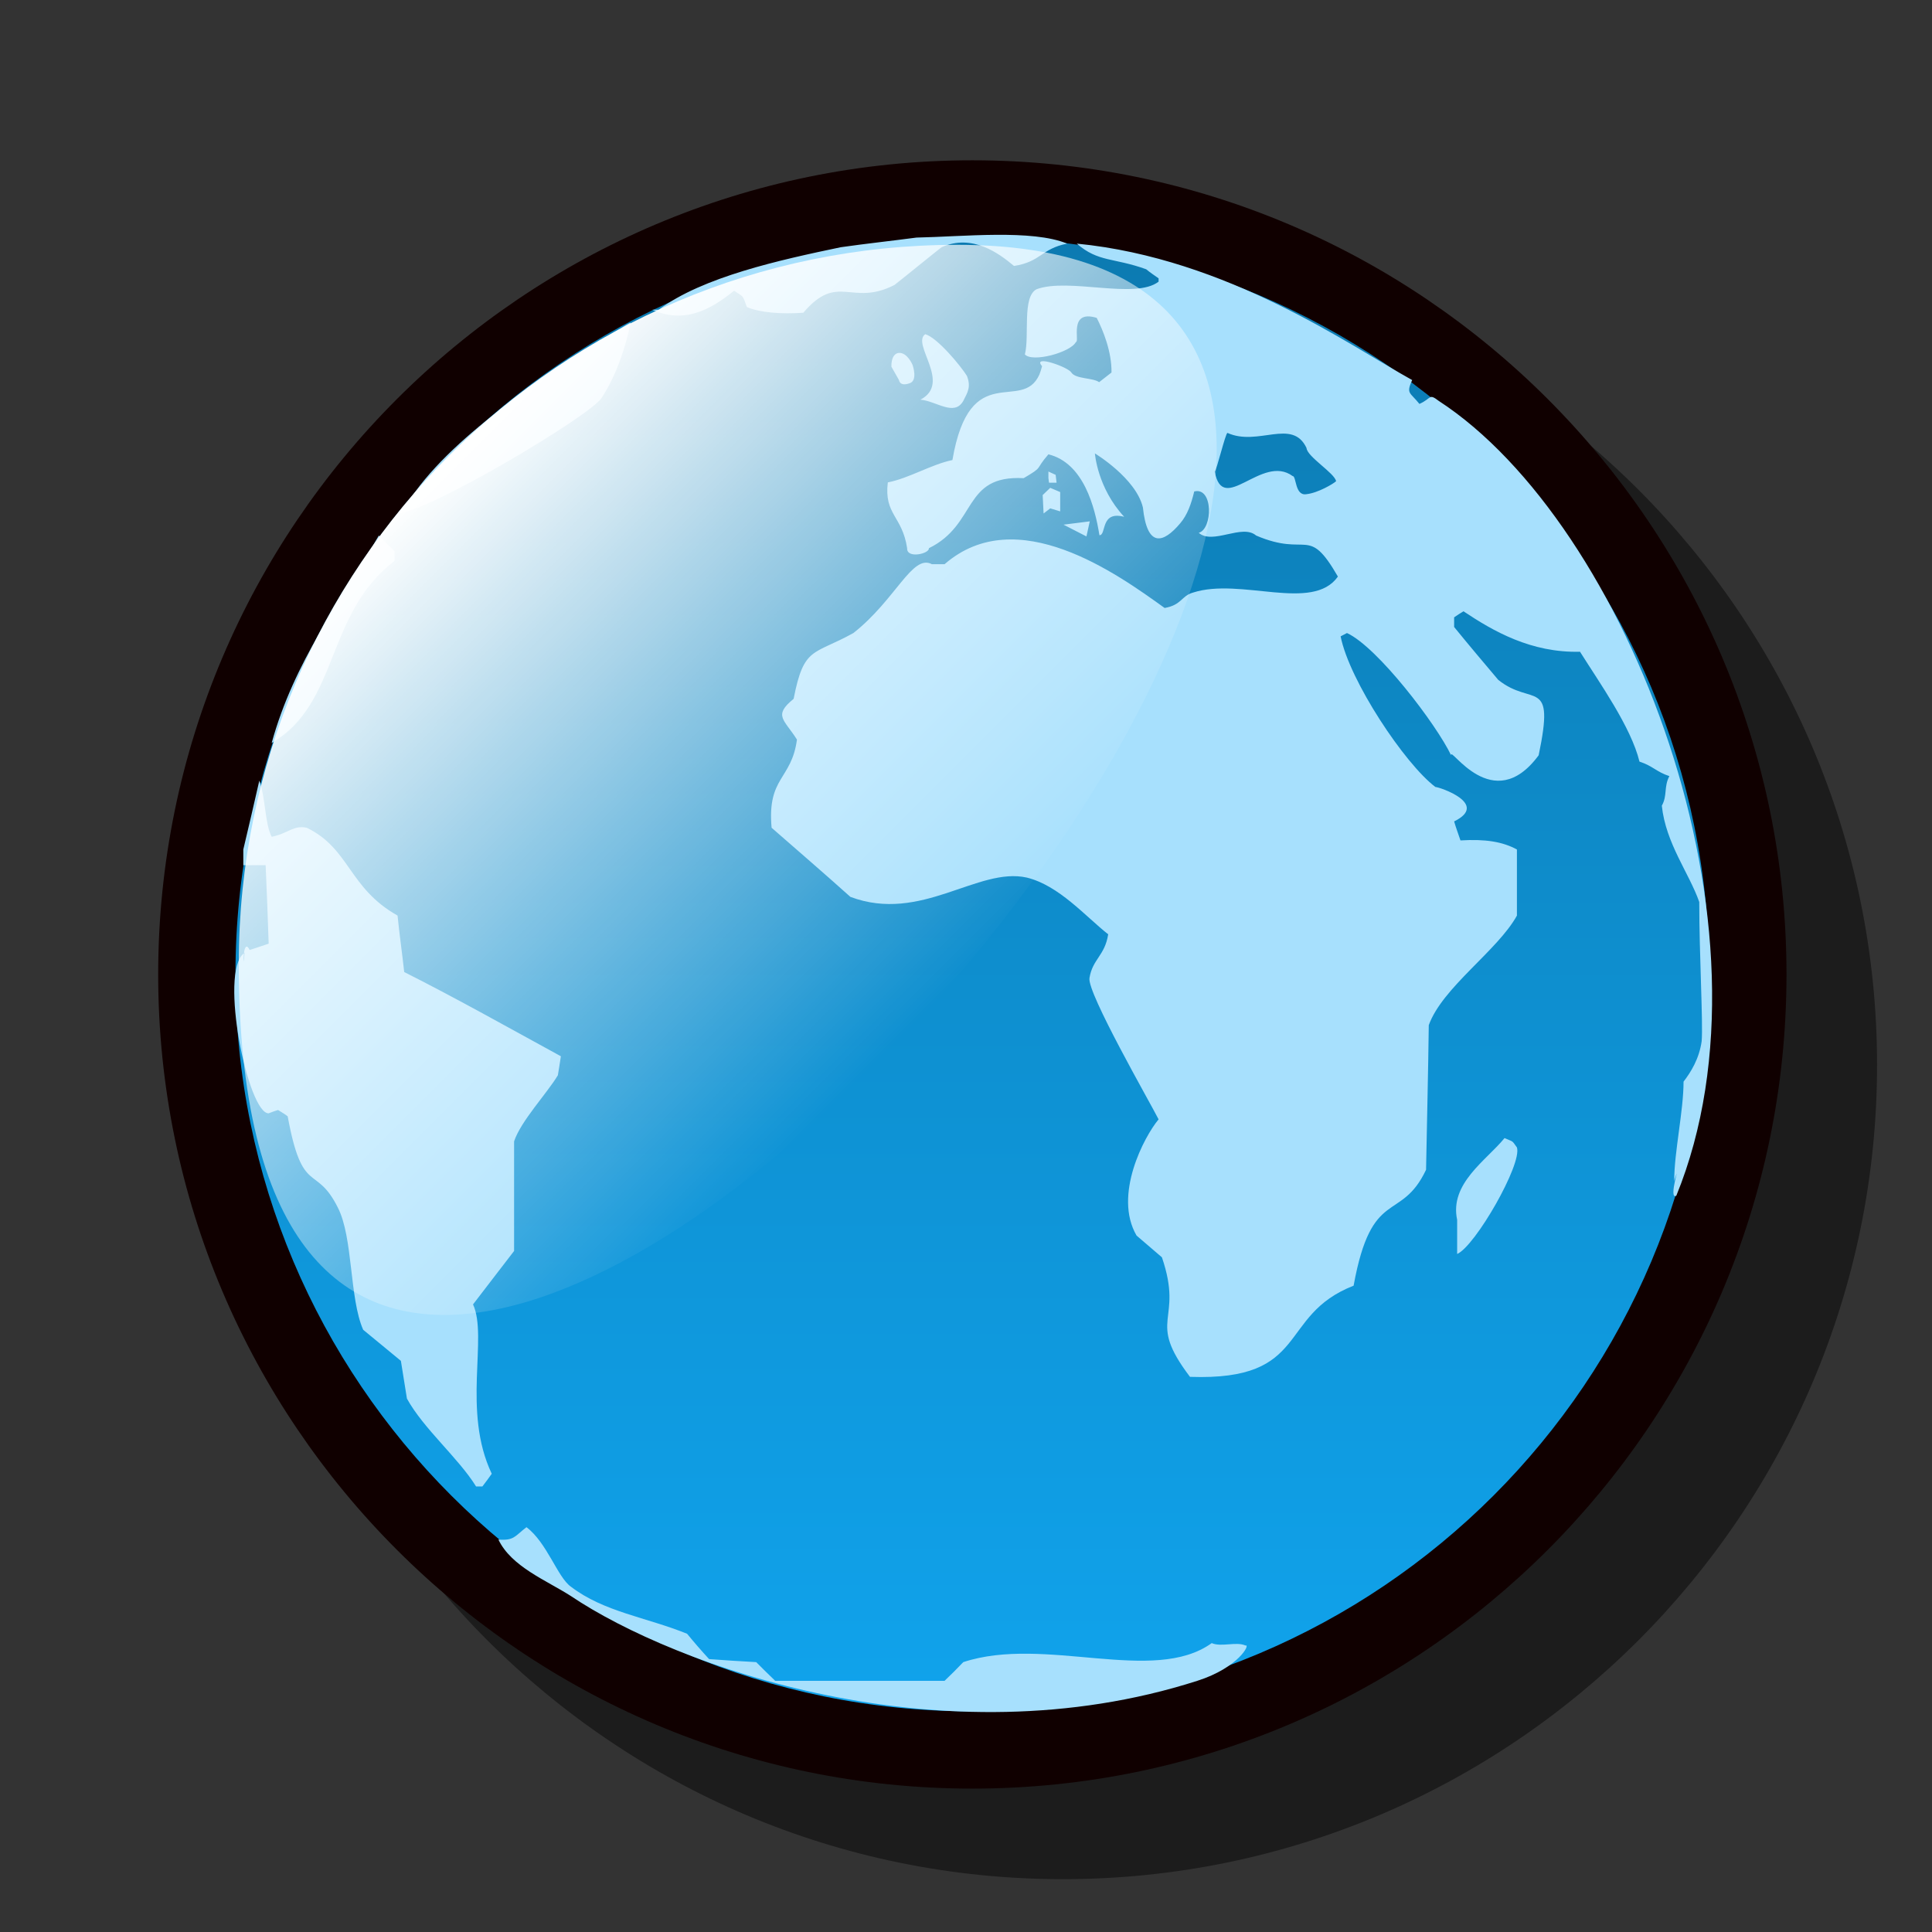 <?xml version="1.0" encoding="UTF-8" standalone="yes"?>
<svg version="1.1" width="64" height="64" color-interpolation="linearRGB"
     xmlns:svg="http://www.w3.org/2000/svg" xmlns="http://www.w3.org/2000/svg">
 <rect width="100%" height="100%" fill="#333333" stroke="none"/>
 <g>
  <path style="fill:#000000; fill-opacity:0.451"
        d="M5.24 32.28C5.24 47.15 17.34 59.25 32.21 59.25C47.08 59.25 59.18 47.15 59.18 32.28C59.18 17.41 47.08 5.31 32.21 5.31C17.34 5.31 5.24 17.41 5.24 32.28z"
        transform="matrix(1,0,0,1,3,3)"
  />
  <path style="fill:#100000"
        d="M5.24 32.28C5.24 47.15 17.34 59.25 32.21 59.25C47.08 59.25 59.18 47.15 59.18 32.28C59.18 17.41 47.08 5.31 32.21 5.31C17.34 5.31 5.24 17.41 5.24 32.28z"
  />
  <linearGradient id="gradient0" gradientUnits="userSpaceOnUse" x1="32.21" y1="56.69" x2="32.21" y2="7.86">
   <stop offset="0" stop-color="#10a3ec"/>
   <stop offset="1" stop-color="#0c7ab1"/>
  </linearGradient>
  <path style="fill:url(#gradient0)"
        d="M32.21 7.86C18.73 7.86 7.8 18.8 7.8 32.28C7.8 45.77 18.73 56.69 32.21 56.69C45.7 56.69 56.62 45.77 56.62 32.28C56.62 18.8 45.7 7.86 32.21 7.86z"
  />
  <path style="fill:#a7e0fd"
        d="M19.93 13.18C20.41 12.44 20.71 11.56 20.89 10.69C20.82 10.69 20.12 11.17 20.05 11.17C18.14 12.41 14.83 14.51 13.48 16.7C13.39 16.81 13.27 16.91 13.17 17.01C14.23 16.95 19.57 13.76 19.93 13.18z
           M13.07 18.58V18.26C12.9 18.09 12.72 17.92 12.55 17.74C11.29 19.9 9.74 21.92 9 24.61C11.25 23.3 10.76 20.35 13.07 18.58z
           M35.23 17.38L35.99 17.77L36.1 17.27L35.23 17.38z
           M30.49 13.24C31.01 13.28 31.61 13.81 31.91 13.28C32.06 12.99 32.17 12.81 32.03 12.45C31.83 12.13 31.06 11.19 30.65 11.07C30.18 11.4 31.54 12.69 30.49 13.24z
           M24.32 9.63C24.63 9.85 24.59 9.74 24.74 10.17C25.17 10.36 25.9 10.41 26.61 10.36C27.76 9.01 28.2 10.17 29.63 9.44C30.15 9.03 30.67 8.6 31.19 8.19C32.21 7.73 33.1 8.4 33.59 8.81C34.49 8.67 34.49 8.24 35.35 8.07C34.19 7.59 31.89 7.84 30.36 7.87C29.53 7.98 28.69 8.07 27.85 8.19C25.84 8.61 23.28 9.17 21.82 10.26H21.61C22.81 10.81 23.77 10.06 24.32 9.63z
           M49.84 37.7C49.24 38.44 48.01 39.2 48.27 40.41V41.54C48.87 41.28 50.43 38.56 50.25 38.01C50.07 37.76 50.15 37.84 49.84 37.7z
           M34.97 15.73L34.73 15.62V15.84L34.75 15.99H35L34.97 15.73z
           M15.67 43.21C16.12 42.63 16.57 42.03 17.03 41.44V37.81C17.25 37.14 18.12 36.22 18.48 35.62C18.51 35.42 18.55 35.21 18.58 34.99C16.84 34.04 15.1 33.06 13.39 32.2C13.32 31.56 13.23 30.94 13.17 30.33C11.54 29.41 11.59 28.11 10.16 27.42C9.71 27.33 9.57 27.6 9 27.72C8.77 27.28 8.8 26.43 8.59 25.86C8.42 26.62 8.24 27.37 8.06 28.14V28.66H8.8C8.84 29.53 8.87 30.4 8.9 31.26C8.7 31.33 8.48 31.4 8.27 31.47C8.16 31.24 8.1 31.41 8.08 31.58C8.08 31.57 8.09 31.57 8.1 31.56C8.08 32.04 8.06 31.8 8.08 31.58C7.25 32.2 8.22 36.9 8.9 36.88C9 36.84 9.11 36.8 9.21 36.77C9.32 36.84 9.43 36.9 9.53 36.98C10.02 39.65 10.46 38.54 11.19 40C11.7 40.99 11.57 43 12.03 44.05C12.44 44.39 12.86 44.73 13.28 45.08C13.35 45.49 13.41 45.92 13.48 46.33C14.03 47.33 15.18 48.29 15.77 49.24H15.98C16.09 49.1 16.19 48.96 16.29 48.82C15.3 46.74 16.17 44.3 15.67 43.21z
           M40.14 54.43C38.21 55.82 34.61 54.17 31.91 55.06C31.71 55.27 31.5 55.48 31.29 55.68H25.68C25.47 55.48 25.26 55.27 25.05 55.06C24.53 55.03 24 55 23.49 54.96C23.24 54.69 22.99 54.4 22.76 54.12C21.4 53.57 20.01 53.4 18.91 52.56C18.47 52.25 18.12 51.1 17.44 50.59C17.05 50.89 17.03 51.04 16.51 51C16.94 51.9 18.1 52.35 18.91 52.87C22.34 55.18 31.2 58.39 39.66 55.68C41.04 55.24 41.43 54.45 41.26 54.51C40.95 54.37 40.46 54.57 40.14 54.43z
           M34.57 17.01L34.79 16.84L35.12 16.94V16.3L34.79 16.16L34.54 16.4L34.57 17.01z
           M47.66 13.28C47.32 13.02 47.43 13.2 47.02 13.38C46.71 12.99 46.57 13.05 46.78 12.59C44.72 11.45 40.67 8.56 35.67 8.07C36.38 8.69 36.89 8.53 37.97 8.92C38.1 9.03 38.24 9.12 38.38 9.22V9.33C37.61 9.93 35.41 9.19 34.34 9.58C33.85 9.83 34.11 11.13 33.95 11.74C34.2 12.02 35.47 11.67 35.64 11.33C35.78 11.33 35.38 10.24 36.33 10.53C36.54 10.94 36.83 11.65 36.82 12.34C36.68 12.45 36.54 12.56 36.41 12.66C36.21 12.51 35.63 12.56 35.49 12.34C35.39 12.16 34.17 11.73 34.52 12.13C34.49 12.24 34.46 12.34 34.43 12.41C33.85 13.7 32.13 11.85 31.55 15.24C30.86 15.38 30.12 15.84 29.41 15.98C29.28 17.05 29.89 17.09 30.05 18.16C30.03 18.52 30.8 18.34 30.77 18.16C32.39 17.37 31.87 15.73 33.91 15.84C34.59 15.44 34.26 15.59 34.73 15.05C35.9 15.34 36.27 16.8 36.42 17.73C36.66 17.73 36.44 16.91 37.24 17.12C36.35 16.16 36.27 15.02 36.27 15.02C36.27 15.02 37.63 15.84 37.86 16.81C38 18.15 38.53 18.01 39.1 17.33C39.33 17.06 39.46 16.7 39.56 16.28C40.2 16.12 40.17 17.53 39.71 17.65C40.17 18.06 41.15 17.34 41.61 17.74C43.34 18.48 43.32 17.37 44.32 19.1C43.48 20.29 41.1 19.12 39.52 19.63C39.13 19.74 39.15 20.04 38.58 20.14C37.01 19.01 33.68 16.61 31.29 18.69H30.87C30.22 18.34 29.68 19.86 28.27 20.97C26.94 21.71 26.63 21.4 26.29 23.15C25.6 23.71 25.98 23.83 26.4 24.5C26.22 25.84 25.41 25.73 25.56 27.42C26.43 28.18 27.3 28.93 28.17 29.71C30.51 30.59 32.39 28.71 34.01 29.07C35.08 29.33 35.95 30.35 36.71 30.95C36.6 31.66 36.19 31.77 36.09 32.4C36.01 32.89 38.08 36.49 38.38 37.08C37.91 37.64 36.87 39.59 37.65 40.93C37.92 41.16 38.2 41.4 38.49 41.65C39.23 43.82 37.94 43.66 39.42 45.61C43.42 45.75 42.3 43.58 44.84 42.59C45.44 39.29 46.4 40.52 47.24 38.75C47.27 37.15 47.31 35.56 47.33 33.96C47.78 32.71 49.61 31.49 50.25 30.33V28.14C49.77 27.88 49.2 27.79 48.38 27.84C48.31 27.63 48.23 27.42 48.17 27.21C49.35 26.63 47.68 26.07 47.55 26.07C46.54 25.31 44.7 22.55 44.41 21.08C44.49 21.04 44.56 21 44.62 20.97C45.64 21.44 47.59 24.01 48.07 25.02C48.02 24.67 49.45 27.08 50.97 25.02C51.52 22.39 50.76 23.43 49.63 22.52C49.14 21.94 48.65 21.36 48.17 20.77V20.45C48.27 20.38 48.38 20.31 48.48 20.25C49.47 20.91 50.72 21.63 52.34 21.59C52.98 22.61 54.03 24.08 54.31 25.23C54.75 25.37 54.87 25.57 55.3 25.71C55.11 26.07 55.24 26.35 55.05 26.69C55.18 27.94 55.96 28.93 56.29 29.88C56.29 31.64 56.42 33.89 56.37 34.49C56.29 35.07 56.01 35.52 55.77 35.83C55.77 36.8 55.46 38.16 55.46 39.12C55.72 38.33 55.24 39.77 55.53 39.61C59.15 30.75 53.9 17.34 47.66 13.28z
           M43.28 16.37C42.89 16.44 42.95 15.77 42.82 15.77C41.8 15.02 40.51 17.1 40.24 15.62C40.3 15.59 40.59 14.37 40.66 14.34C41.67 14.8 42.81 13.84 43.28 14.84C43.3 15.13 44.21 15.67 44.26 15.94C44.18 16.02 43.66 16.33 43.28 16.37z
           M29.77 11.69C29.5 11.73 29.53 12.15 29.53 12.15L29.78 12.59C29.78 12.59 29.8 12.81 30.12 12.7C30.42 12.62 30.23 12.09 30.23 12.09C30.23 12.09 30.06 11.67 29.77 11.69z"
  />
  <linearGradient id="gradient1" gradientUnits="userSpaceOnUse" x1="14.26" y1="15.7" x2="31.39" y2="32.83">
   <stop offset="0" stop-color="#ffffff"/>
   <stop offset="1" stop-color="#ffffff" stop-opacity="0"/>
  </linearGradient>
  <path style="fill:url(#gradient1)"
        d="M31.7 8.11C18.57 8.11 7.91 18.78 7.91 31.92C7.91 68.19 60.46 8.11 31.7 8.11z"
  />
 </g>
</svg>
